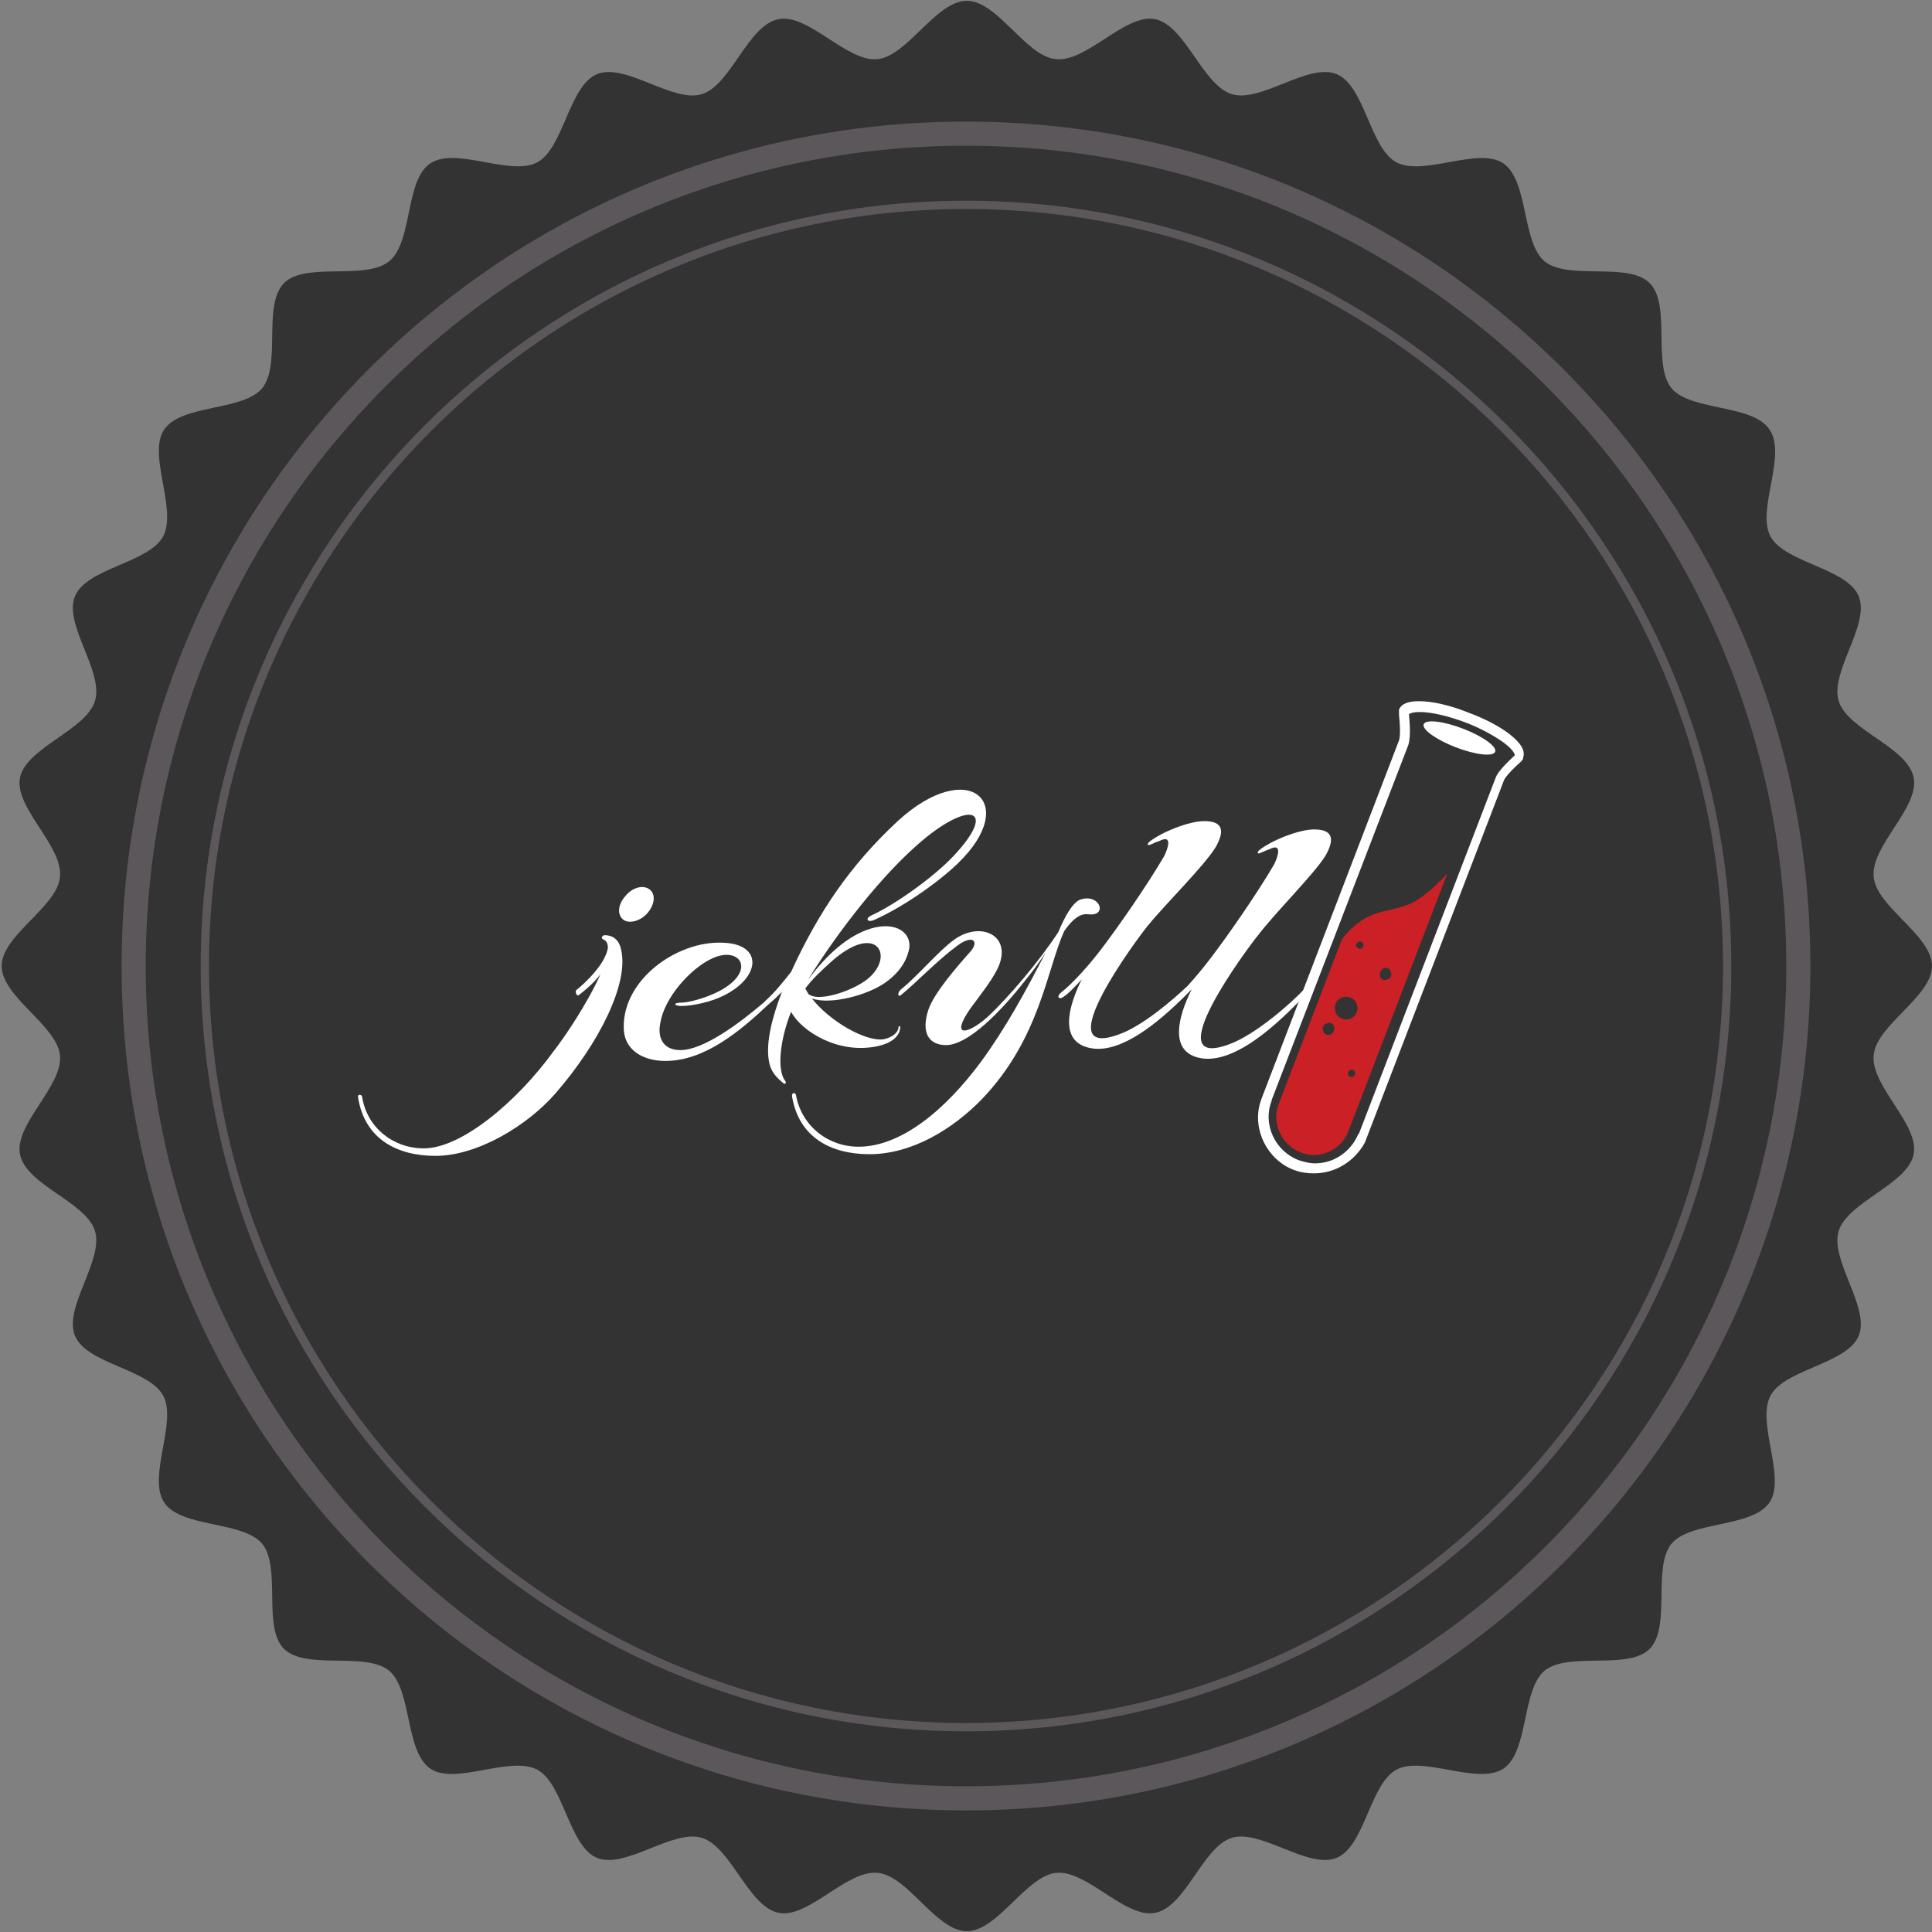 <?xml version="1.0" encoding="utf-8"?>
<!-- Generator: Adobe Illustrator 24.3.0, SVG Export Plug-In . SVG Version: 6.00 Build 0)  -->
<svg version="1.1" id="Warstwa_1" xmlns="http://www.w3.org/2000/svg" xmlns:xlink="http://www.w3.org/1999/xlink" x="0px" y="0px"
	 viewBox="0 0 232 232" style="enable-background:new 0 0 232 232;" xml:space="preserve" preserveAspectRatio="xMidYMid meet">
<rect x="0" y="0" width="232" height="232" fill="#808080" stroke="none"/>
<style type="text/css">
	.st0{fill:#333333;}
	.st1{fill:#5B575A;}
	.st2{fill:#FFFFFF;}
	.st3{fill:#CA2026;}
</style>
<path class="st0" d="M232,116c0,3.7-6.7,7.1-7,10.7c-0.4,3.7,5.5,8.3,4.8,11.9c-0.7,3.6-7.9,5.7-9,9.2c-1.1,3.5,3.8,9.2,2.4,12.6
	c-1.4,3.4-8.9,4-10.6,7.2c-1.7,3.3,1.9,9.8-0.1,12.8c-2.1,3.1-9.5,2.2-11.8,5c-2.3,2.9,0,9.9-2.6,12.6c-2.6,2.6-9.7,0.3-12.6,2.6
	c-2.8,2.3-1.9,9.8-5,11.8c-3.1,2-9.6-1.6-12.8,0.1c-3.2,1.7-3.8,9.2-7.2,10.6c-3.4,1.4-9.1-3.5-12.6-2.4c-3.5,1.1-5.5,8.3-9.2,9
	c-3.6,0.7-8.2-5.2-11.9-4.8c-3.6,0.4-7,7-10.7,7s-7.1-6.7-10.7-7c-3.7-0.4-8.3,5.5-11.9,4.8c-3.6-0.7-5.7-7.9-9.2-9
	c-3.5-1.1-9.2,3.8-12.6,2.4c-3.4-1.4-4-8.9-7.2-10.6c-3.3-1.7-9.8,1.9-12.8-0.1c-3.1-2.1-2.2-9.5-5-11.8c-2.9-2.3-9.9,0-12.6-2.6
	c-2.6-2.6-0.3-9.7-2.6-12.6c-2.3-2.8-9.8-1.9-11.8-5c-2-3.1,1.6-9.6-0.1-12.8c-1.7-3.2-9.2-3.8-10.6-7.2c-1.4-3.4,3.5-9.1,2.4-12.6
	c-1.1-3.5-8.3-5.5-9-9.2c-0.7-3.6,5.2-8.2,4.8-11.9c-0.4-3.6-7-7-7-10.7c0-3.7,6.7-7.1,7-10.7c0.4-3.7-5.5-8.3-4.8-11.9
	c0.7-3.6,7.9-5.7,9-9.2c1.1-3.6-3.8-9.2-2.4-12.6c1.4-3.4,8.9-4,10.6-7.2c1.7-3.3-1.9-9.8,0.1-12.8c2.1-3.1,9.5-2.2,11.8-5
	c2.3-2.9,0-9.9,2.6-12.6c2.6-2.6,9.7-0.3,12.6-2.6c2.9-2.3,1.9-9.8,5-11.8c3.1-2,9.6,1.6,12.8-0.1c3.2-1.7,3.8-9.2,7.2-10.6
	c3.4-1.4,9.1,3.5,12.6,2.4c3.5-1.1,5.5-8.3,9.2-9c3.6-0.7,8.2,5.2,11.9,4.8c3.6-0.4,7-7,10.7-7s7.1,6.7,10.7,7
	c3.7,0.4,8.3-5.5,11.9-4.8c3.6,0.7,5.7,7.9,9.2,9c3.5,1.1,9.2-3.8,12.6-2.4c3.4,1.4,4,8.9,7.2,10.6c3.3,1.7,9.8-1.9,12.8,0.1
	c3.1,2.1,2.2,9.5,5,11.8c2.9,2.3,10,0,12.6,2.6c2.6,2.6,0.3,9.7,2.6,12.6c2.3,2.8,9.8,1.9,11.8,5c2.1,3.1-1.6,9.6,0.1,12.8
	c1.7,3.2,9.2,3.8,10.6,7.2c1.4,3.4-3.5,9.1-2.4,12.6c1.1,3.5,8.3,5.5,9,9.2c0.7,3.6-5.2,8.2-4.8,11.9C225.3,108.9,232,112.3,232,116
	z"/>
<path class="st1" d="M116,207.9c-50.7,0-91.9-41.2-91.9-91.9S65.3,24.1,116,24.1c50.7,0,91.9,41.2,91.9,91.9S166.7,207.9,116,207.9z
	 M116,25.1c-50.1,0-90.9,40.8-90.9,90.9c0,50.1,40.8,90.9,90.9,90.9c50.1,0,90.9-40.8,90.9-90.9C206.9,65.9,166.1,25.1,116,25.1z"/>
<path class="st1" d="M116,14.6C60,14.6,14.6,60,14.6,116c0,56,45.4,101.4,101.4,101.4c56,0,101.4-45.4,101.4-101.4
	C217.4,60,172,14.6,116,14.6z M116,214.5c-54.4,0-98.5-44.1-98.5-98.5c0-54.4,44.1-98.5,98.5-98.5c54.4,0,98.5,44.1,98.5,98.5
	C214.5,170.4,170.4,214.5,116,214.5z"/>
<path id="tube_2_" class="st2" d="M157.8,140.9L157.8,140.9c-0.8,0-1.6-0.1-2.4-0.4c-3.2-1.2-5-4.8-4.1-8l0,0l0.2-0.6L168,88.9
	c0.2-0.6,0.1-2.2,0-3c0-0.2,0-0.4,0-0.6l0,0c0,0,0-0.1,0-0.1c0.3-0.7,1.1-1,2.4-1c1.6,0,3.8,0.5,6,1.4c1.9,0.7,3.6,1.6,4.8,2.5
	c1.4,1.1,2,2,1.7,2.9c0,0,0,0.1,0,0.1l0,0c-0.1,0.2-0.2,0.3-0.3,0.4c-0.7,0.6-1.8,1.7-2,2.2l-16.7,43.5l0,0
	C162.7,139.4,160.4,140.9,157.8,140.9z M152.7,132.1l0,0.1c-1.1,2.8,0.4,6,3.2,7.1c0.6,0.2,1.3,0.4,2,0.4c2.3,0,4.3-1.4,5.2-3.5
	l0.1-0.1l16.4-42.7c0.3-0.9,2-2.4,2.3-2.7l0,0c0,0,0,0,0,0l0,0c0-0.1-0.1-0.6-1.3-1.5c-1.1-0.8-2.7-1.7-4.5-2.4
	c-2.1-0.8-4.2-1.3-5.6-1.3c-0.9,0-1.3,0.2-1.3,0.3v0c0,0,0,0,0,0.1v0c0,0.2,0.3,2.4-0.1,3.6L152.7,132.1z"/>
<path id="liquid_2_" class="st3" d="M173.8,104.9c0,0-2.3,2.6-4.4,3.6c-2.1,0.9-3.6,0.7-5.5,1.8c-1.9,1.1-2.8,2.6-2.8,2.6l-7.6,19.8
	c-0.8,2.2,0.4,4.8,2.7,5.7c2.3,0.9,4.8-0.3,5.7-2.5l0,0L173.8,104.9z M166.1,116.3c0.4-0.2,0.8,0,0.9,0.4c0.2,0.4,0,0.8-0.4,0.9
	c-0.4,0.2-0.8,0-0.9-0.4C165.6,116.9,165.8,116.5,166.1,116.3z M163.1,113.1c0.2-0.1,0.5,0,0.6,0.2c0.1,0.2,0,0.5-0.2,0.6
	s-0.5,0-0.6-0.2C162.7,113.5,162.9,113.2,163.1,113.1z M159.8,124.2c-0.4,0.2-0.8,0-0.9-0.4c-0.2-0.4,0-0.8,0.4-0.9
	c0.4-0.2,0.8,0,0.9,0.4C160.3,123.7,160.1,124.1,159.8,124.2z M160.4,121.6c-0.3-0.7,0-1.5,0.7-1.8c0.7-0.3,1.5,0,1.8,0.7
	c0.3,0.7,0,1.5-0.7,1.8C161.5,122.6,160.7,122.3,160.4,121.6z M162.1,128.5c0.2-0.1,0.5,0,0.6,0.2c0.1,0.2,0,0.5-0.2,0.6
	s-0.5,0-0.6-0.2C161.8,128.9,161.9,128.6,162.1,128.5z"/>
<ellipse id="top_2_" transform="matrix(0.359 -0.933 0.933 0.359 29.75 220.404)" class="st2" cx="175.3" cy="88.5" rx="1.2" ry="4.6"/>
<path id="jekyll-text_1_" class="st2" d="M74.8,110.4c0.7,0.6,2.1,0.2,2.9-0.7c0.9-1,1.1-2.3,0.3-2.9s-2.1-0.2-2.9,0.8
	C74.2,108.6,74.1,109.8,74.8,110.4z M72.6,112.3c-0.2,0-0.5,0.3-0.2,0.5c0.4,0.1,0.6,0.5,0.6,1c-0.3,2-2.8,4.3-3.8,5.1
	c-0.2,0.2,0.1,0.8,0.3,0.6c0.5-0.4,1.7-1.3,2.6-2.5c-1.5,3.4-4.4,7.7-5.6,9.2c-4.4,6.1-11.1,11.7-15.6,11.7c-3.7,0-6.8-2.5-7.4-6.1
	c0-0.4-0.6-0.5-0.5,0c0.8,5,4.7,7,9.3,7c5.1,0,11.1-3.7,14.4-7.5c5.3-6.1,8.8-13.2,7.9-17.2C74.3,112.5,73.2,112.3,72.6,112.3z
	 M105.5,125.6c1.4-0.3,2.6-1.1,2.6-2.3c0-0.1-0.2-0.1-0.2,0c0,0.7-0.8,1.3-1.8,1.5c-2.2,0.3-6.5-2.2-8.6-4.9
	c2.2,0.8,6.7-0.4,8.8-1.9c2-1.4,2.7-3,2.9-4.2c0.2-2.1-2.1-3.3-5.2-2.1c-2.1,0.8-4.5,2.6-7,6c2.7-4.4,7.9-11.6,13.1-16.2
	c6.3-5.6,9.9-4.5,4.3,1.4c-2.3,2.4-6.7,5.6-9.7,7c-0.9,0.4-0.5,0.9,0.2,0.6c3.2-1.4,7.5-4.3,10.1-6.8c7.6-7.3,1.3-12.9-7.2-5.1
	c-5.7,5.3-9.5,10.9-12.8,18.1c-1.1,1.4-2,2.5-3,3.4c-0.1,0.1-0.2,0.2-0.3,0.3c-2.8,2.4-7.2,5.7-10,5.7c-2,0-2.8-1.4-2.4-3.3
	c0.5-3,3.6-6.5,6.2-7.7c3.4-1.6,5.4,1.5,0.9,3.9c-1.7,0.9-3.8,1.4-4.6,1.4c-1,0-0.9,0.4,0,0.4c1.4,0,3.6-0.5,5-1.2
	c4.6-2.2,4.9-6.3-0.1-6.4c-5.4-0.2-11.9,4.4-11.8,10.2c0,2.6,2.2,4,5,4c4.8,0,9.1-3.7,12.5-6.9c0.5-0.4,1-0.9,1.5-1.4
	c-1.2,3.1-1.9,6-1.6,8.1c0.2,1.6,1.1,2.3,1.8,2.9c0.1,0.1,0.4,0,0.2-0.3c-1-1.2-0.7-4.8,0.7-8.3C96.2,123.8,100.7,126.7,105.5,125.6
	z M99.8,115.5c5.6-5,7.8-0.5,4.2,2.2c-1.9,1.4-5.5,2.5-6.7,1.8l-0.2-0.1c-0.1-0.2-0.3-0.5-0.4-0.7C97.6,117.5,98.7,116.5,99.8,115.5
	z M130.8,109.8c2.2,0.2,1.3-2.5-1-1.8c-1,0.3-2,2.2-2.7,3.9c-2.2,3.4-6,7.9-8.6,10.3c-2.3,2-4.5,2.5-1.9-1.2
	c1.1-1.5,2.4-3.1,3.2-4.7c1.9-4-2.1-5.8-5.3-3.4c-1.9,1.4-4.3,4.3-6.3,5.9c-0.5,0.4-0.4,1.1,0.1,0.6c1.6-1.3,4.3-4.1,6.6-5.8
	c2-1.5,2.7-0.5,1.6,0.7c-1.6,1.8-4.3,4.9-5,6.9c-1,3,0.2,4.3,2.1,4.3c2.7,0,6.7-4.2,9.3-7.5c0.9-1.1,1.9-2.4,2.7-3.7
	c-2.3,4.5-4.8,9.1-7.8,13.2c-4.3,5.8-9.6,10.2-14.7,10.2c-3.7,0-6.8-2.5-7.5-6.1c0-0.4-0.5-0.5-0.5,0c0.8,5,4.7,7,9.3,7
	c5.1,0,10-3,13.5-6.6c7-7.3,7.8-15.6,9.9-20.2C129.2,109.8,130.1,109.7,130.8,109.8z M159.2,102.7c1-1.8,1-3.1-1.4-3.1
	c-1.8,0-5.1,1.3-6.6,2.5c-0.3,0.3-0.2,0.5,0.2,0.3c0.3-0.1,0.6-0.3,1-0.4c1.7-0.9,1,1,0.6,1.8c-2.1,3.6-5.6,8.6-7.5,11.1
	c-0.9,1.2-1.9,2.4-2.9,3.5c-1.8,1.7-5.4,4.8-8.2,5.8c-8.9,3.3,2.4-11.8,3.4-13c2.1-2.6,6.8-7.2,8.2-9.5c1-1.8,1-3.1-1.4-3.1
	c-1.8,0-5.1,1.3-6.6,2.5c-0.3,0.3-0.2,0.5,0.2,0.3c0.3-0.1,0.6-0.3,1-0.4c1.7-0.9,1,1,0.6,1.8c-2.1,3.6-5.6,8.6-7.5,11.1
	c-1.6,2.1-3.5,4.2-4.9,5.3c-0.6,0.5-0.2,0.9,0.3,0.5c0.5-0.3,1.3-1.1,2.2-2.1c-1.6,3.2-2.9,7.7,1.3,8.3c3.6,0.5,7.9-3.2,10.7-5.9
	c0.3-0.3,0.6-0.6,1-1c0.1-0.1,0.2-0.2,0.2-0.2c-1.6,3.2-2.9,7.7,1.3,8.3c4.6,0.6,10.4-5.6,12.6-7.9c0.4-0.4,0.3-1.2-0.4-0.4
	c-1.3,1.4-5.7,5.4-9,6.6c-8.9,3.3,2.4-11.8,3.4-13C153.1,109.6,157.8,105,159.2,102.7z"/>
</svg>
